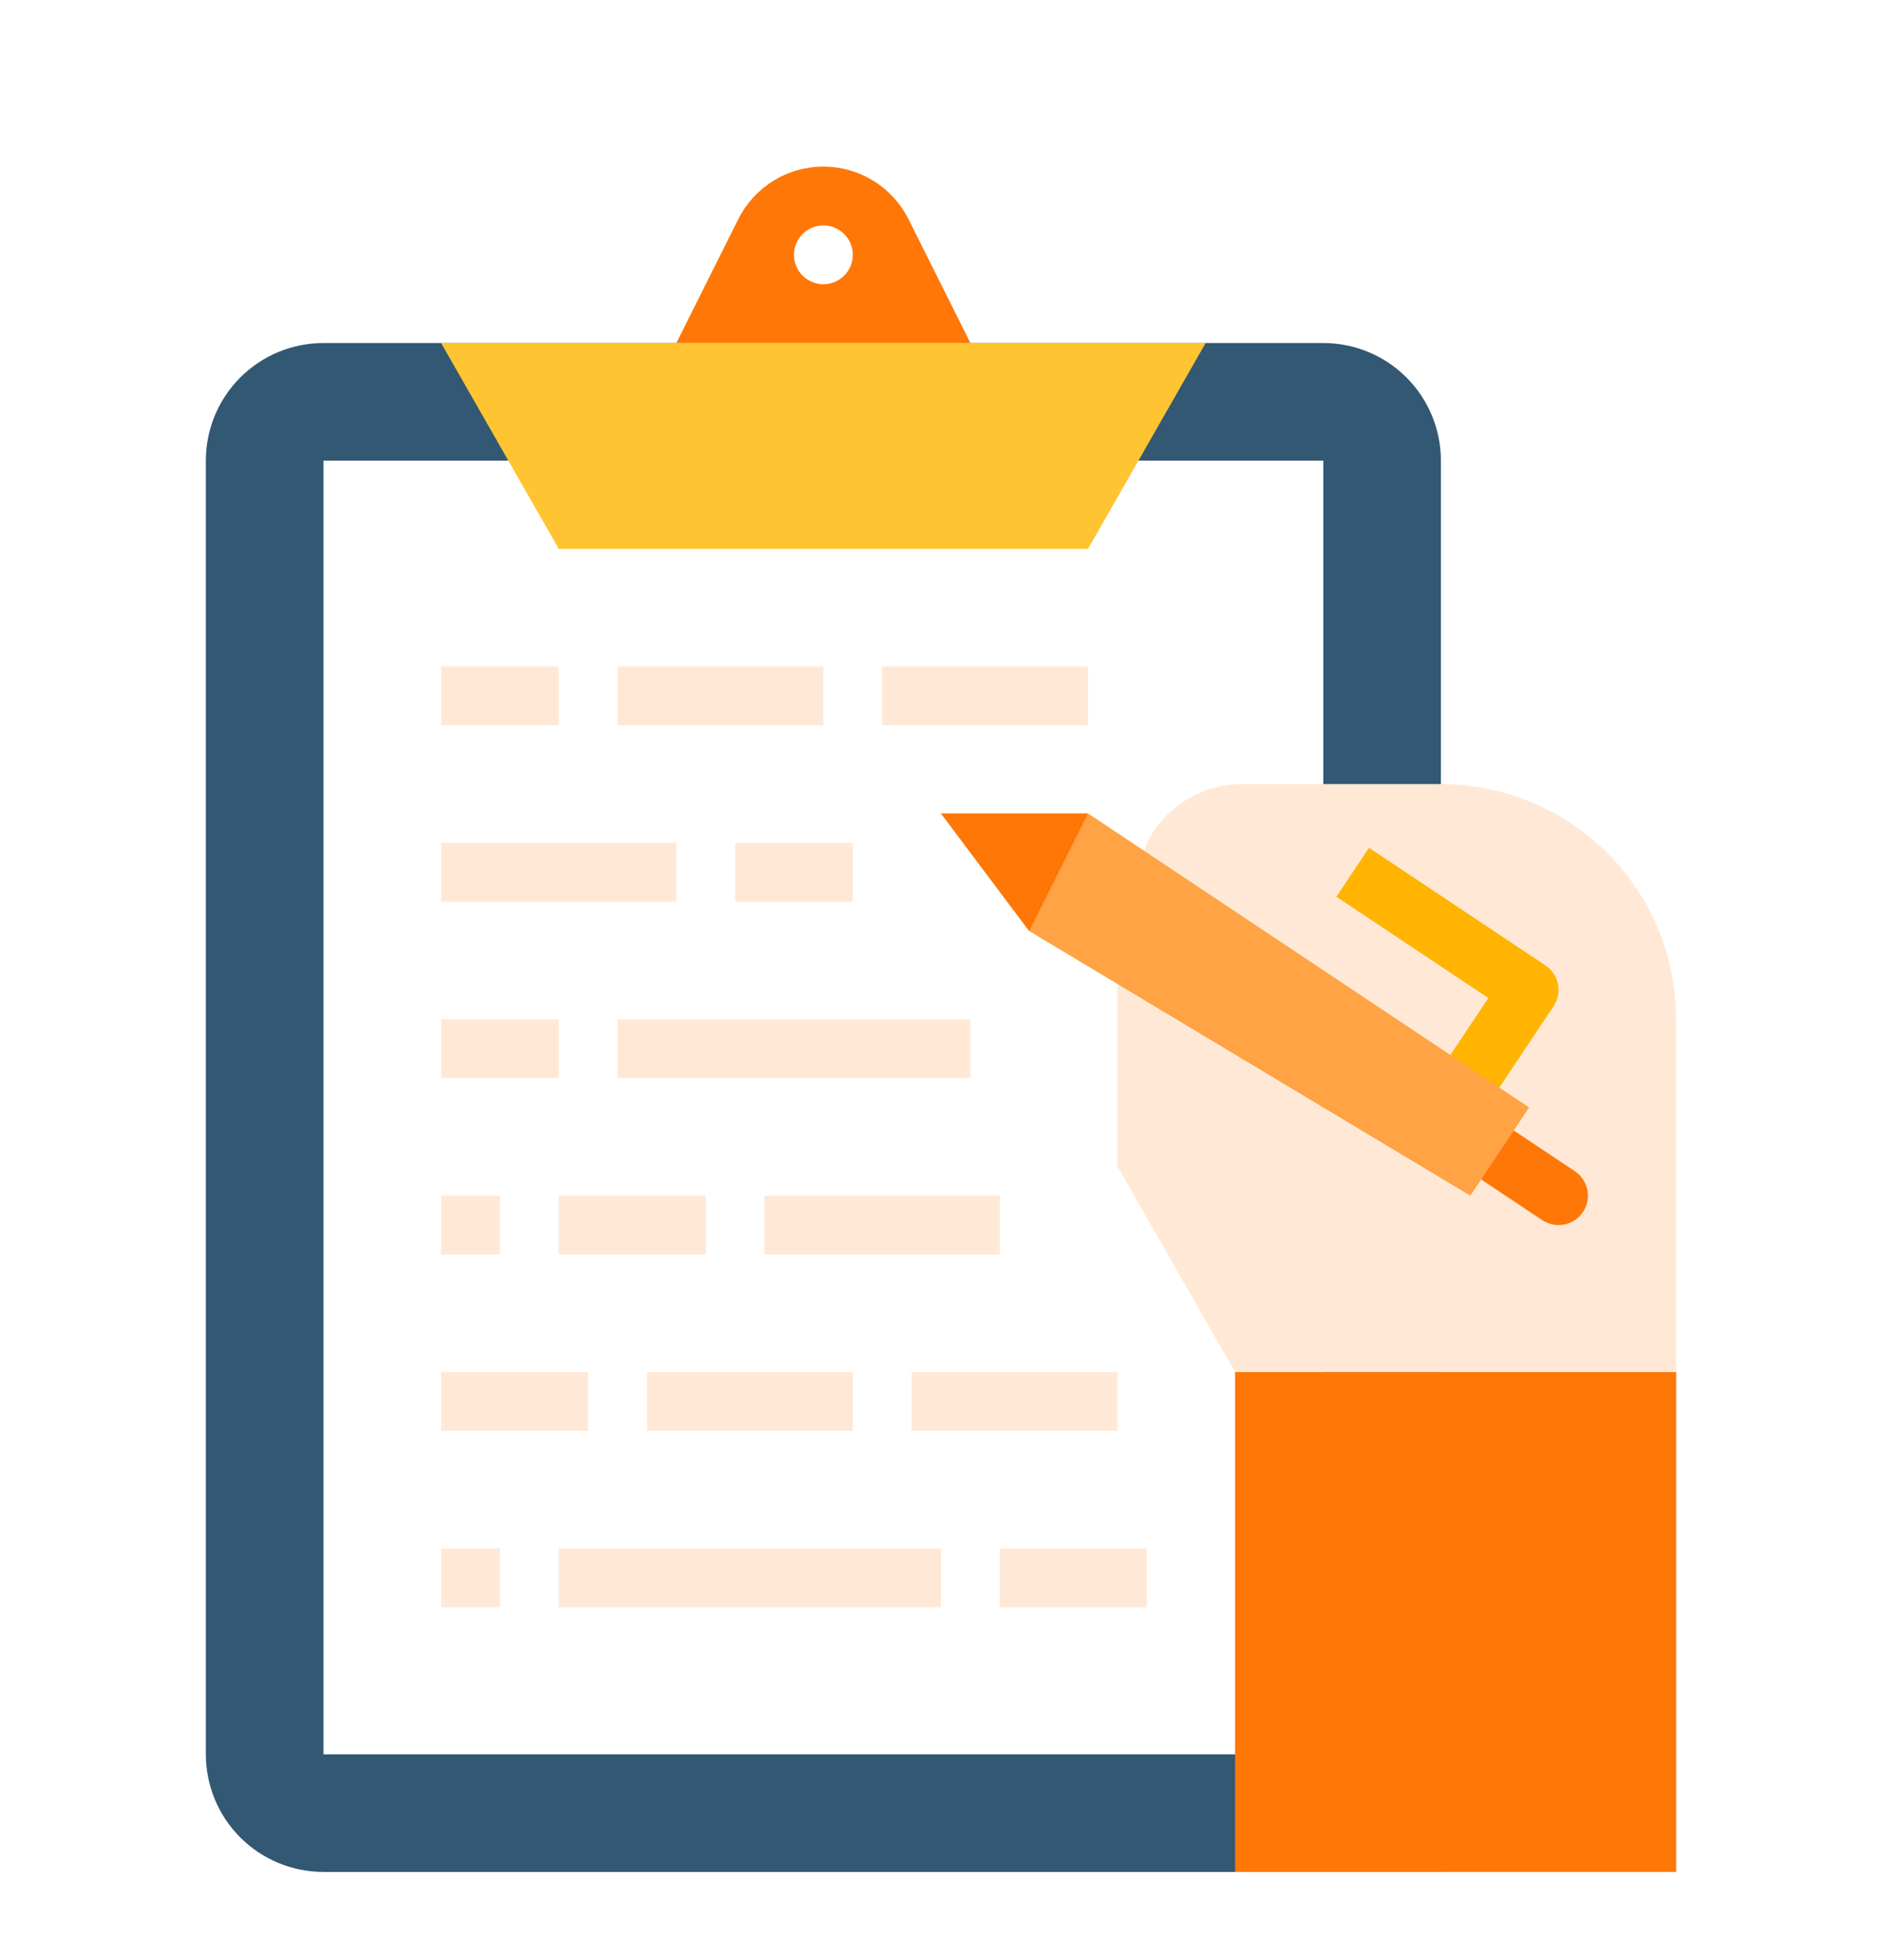 <svg width="96" height="100" viewBox="0 0 96 100" fill="none" xmlns="http://www.w3.org/2000/svg">
<g filter="url(#filter0_d_440_30267)">
<path d="M73.5 91.5V19.5C73.5 17.909 72.868 16.383 71.743 15.257C70.617 14.132 69.091 13.5 67.5 13.5H16.5C14.909 13.5 13.383 14.132 12.257 15.257C11.132 16.383 10.5 17.909 10.5 19.5V85.5C10.5 87.091 11.132 88.617 12.257 89.743C13.383 90.868 14.909 91.5 16.5 91.5H73.5Z" fill="#325873"/>
<path d="M16.5 19.5H67.5V85.5H16.5V19.5Z" fill="white"/>
<path d="M85.5 66V48C85.5 44.817 84.236 41.765 81.985 39.515C79.735 37.264 76.683 36 73.5 36H63.354C62.346 36 61.358 36.281 60.501 36.81C59.644 37.34 58.951 38.099 58.5 39L57 43.5V55.5L63 66H85.5Z" fill="#FFE9D6"/>
<path d="M63 66H85.5V91.5H63V66Z" fill="#FF7707"/>
<path d="M34.5 13.5L37.658 7.183C38.062 6.377 38.681 5.699 39.448 5.225C40.215 4.751 41.099 4.5 42 4.5C42.901 4.5 43.785 4.751 44.552 5.225C45.319 5.699 45.938 6.377 46.342 7.183L49.5 13.5H34.5Z" fill="#FF7707"/>
<path d="M61.5 13.5H22.5L28.5 24H55.5L61.5 13.5Z" fill="#FFC431"/>
<path d="M42 10.5C42.828 10.5 43.5 9.828 43.5 9C43.5 8.172 42.828 7.5 42 7.5C41.172 7.5 40.5 8.172 40.5 9C40.5 9.828 41.172 10.5 42 10.5Z" fill="white"/>
<path d="M78.668 58.248L74.305 55.339L75.969 52.843L80.332 55.752C80.663 55.972 80.893 56.316 80.971 56.706C81.049 57.096 80.969 57.501 80.748 57.832C80.639 57.996 80.498 58.136 80.335 58.246C80.171 58.356 79.987 58.432 79.794 58.471C79.601 58.509 79.402 58.51 79.209 58.471C79.016 58.433 78.832 58.357 78.668 58.248V58.248Z" fill="#FF7707"/>
<path d="M76.248 51.832L73.752 50.168L75.92 46.916L68.168 41.748L69.832 39.252L78.832 45.252C78.996 45.361 79.137 45.502 79.247 45.665C79.356 45.829 79.433 46.013 79.471 46.206C79.51 46.399 79.51 46.598 79.472 46.791C79.434 46.984 79.358 47.168 79.249 47.332L76.248 51.832Z" fill="#FFB401"/>
<path d="M22.5 30H28.5V33H22.5V30Z" fill="#FFE9D6"/>
<path d="M45 30H55.5V33H45V30Z" fill="#FFE9D6"/>
<path d="M31.5 30H42V33H31.5V30Z" fill="#FFE9D6"/>
<path d="M22.5 39H34.5V42H22.5V39Z" fill="#FFE9D6"/>
<path d="M37.5 39H43.5V42H37.5V39Z" fill="#FFE9D6"/>
<path d="M22.5 48H28.5V51H22.5V48Z" fill="#FFE9D6"/>
<path d="M31.5 48H49.5V51H31.5V48Z" fill="#FFE9D6"/>
<path d="M28.5 57H36V60H28.5V57Z" fill="#FFE9D6"/>
<path d="M22.5 57H25.5V60H22.5V57Z" fill="#FFE9D6"/>
<path d="M39 57H51V60H39V57Z" fill="#FFE9D6"/>
<path d="M33 66H43.5V69H33V66Z" fill="#FFE9D6"/>
<path d="M22.5 66H30V69H22.5V66Z" fill="#FFE9D6"/>
<path d="M46.5 66H57V69H46.5V66Z" fill="#FFE9D6"/>
<path d="M28.5 75H48V78H28.5V75Z" fill="#FFE9D6"/>
<path d="M22.5 75H25.5V78H22.5V75Z" fill="#FFE9D6"/>
<path d="M51 75H58.5V78H51V75Z" fill="#FFE9D6"/>
<path d="M78 52.5L55.5 37.5H48L52.5 43.5L75 57L78 52.5Z" fill="#FFA344"/>
<path d="M52.5 43.5L55.5 37.5H48L52.5 43.5Z" fill="#FF7707"/>
</g>
<defs>
<filter id="filter0_d_440_30267" x="-4" y="0" width="104" height="104" filterUnits="userSpaceOnUse" color-interpolation-filters="sRGB">
<feFlood flood-opacity="0" result="BackgroundImageFix"/>
<feColorMatrix in="SourceAlpha" type="matrix" values="0 0 0 0 0 0 0 0 0 0 0 0 0 0 0 0 0 0 127 0" result="hardAlpha"/>
<feOffset dy="4"/>
<feGaussianBlur stdDeviation="2"/>
<feComposite in2="hardAlpha" operator="out"/>
<feColorMatrix type="matrix" values="0 0 0 0 0 0 0 0 0 0 0 0 0 0 0 0 0 0 0.25 0"/>
<feBlend mode="normal" in2="BackgroundImageFix" result="effect1_dropShadow_440_30267"/>
<feBlend mode="normal" in="SourceGraphic" in2="effect1_dropShadow_440_30267" result="shape"/>
</filter>
</defs>
</svg>
